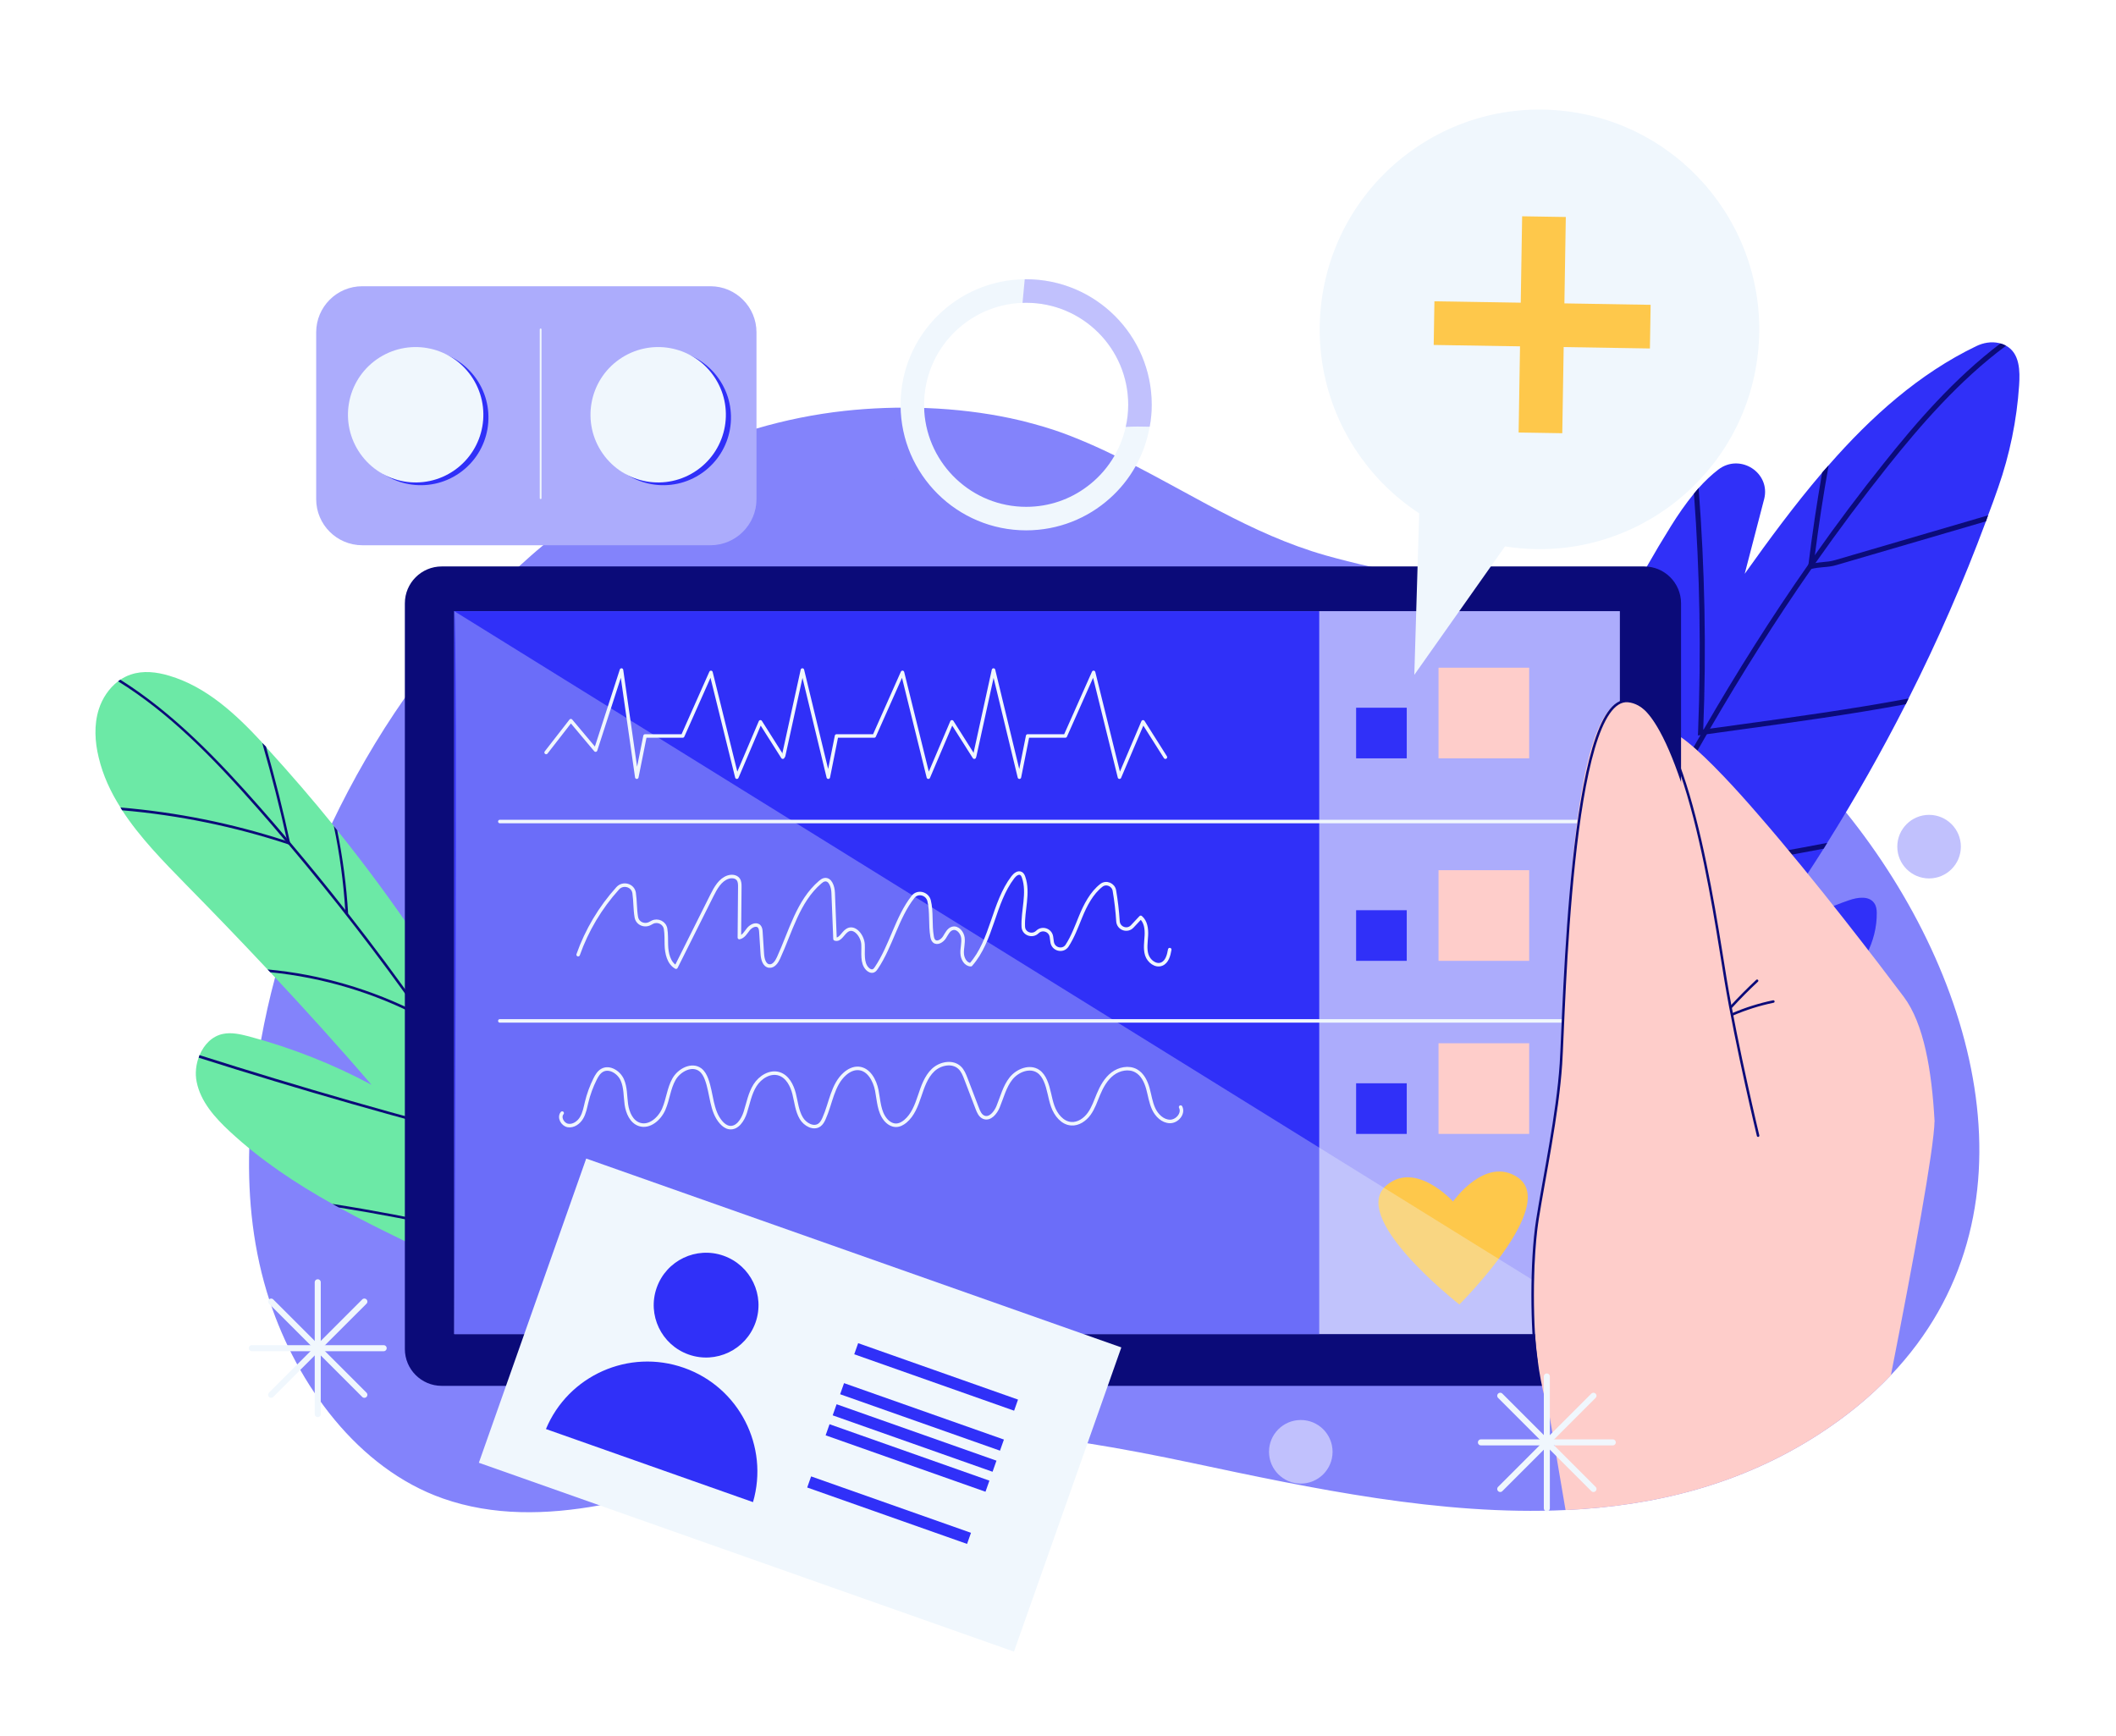 <svg width="312" height="256" viewBox="0 0 312 256" fill="none" xmlns="http://www.w3.org/2000/svg">
<g filter="url(#filter0_dd_227_19971)">
<path d="M299.66 37.749C298.842 37.319 297.998 36.988 297.153 36.762C297.153 36.762 296.754 36.656 296.655 36.633C295.733 36.423 294.78 36.317 293.827 36.317C291.795 36.317 289.727 36.807 287.925 37.699C280.239 41.398 272.954 47.019 265.731 54.832C269.549 42.751 267.681 29.064 259.506 18.189C251.771 7.901 239.943 2 227.059 2C218.214 2 209.796 4.816 202.709 10.142C184.833 23.582 181.223 49.06 194.662 66.938C194.697 66.985 194.734 67.034 194.769 67.081C190.668 65.641 186.911 63.791 183.639 62.083C182.606 61.554 181.587 61.001 180.469 60.393C179.522 59.884 177.58 58.828 177.551 58.812C177.56 58.769 177.606 58.545 177.619 58.476C177.916 56.943 178.068 55.332 178.068 53.685C178.068 48.342 176.494 43.183 173.512 38.771C168.543 31.408 160.276 27.013 151.398 27.013H151.083C139.113 27.158 128.981 35.294 125.776 46.274C125.096 46.331 124.421 46.395 123.755 46.468C122.434 46.613 121.111 46.791 119.79 47.002V43.005C119.79 34.758 113.08 28.048 104.833 28.048H53.509C45.261 28.048 38.552 34.758 38.552 43.005V67.597C38.552 75.211 44.27 81.514 51.639 82.439C51.632 82.611 51.629 82.785 51.629 82.96V94.366C50.184 96.524 48.793 98.739 47.458 101.001C46.917 100.395 46.367 99.782 45.807 99.164C45.638 98.943 45.458 98.73 45.267 98.526C45.18 98.434 45.095 98.346 45.007 98.257C44.917 98.15 44.824 98.044 44.729 97.939C40.332 93.188 34.833 88.032 27.416 85.826C25.452 85.232 23.532 84.931 21.715 84.931C19.95 84.931 18.251 85.211 16.775 85.725C15.636 86.104 14.542 86.634 13.483 87.313C13.09 87.561 12.747 87.804 12.418 88.07C9.861 90.066 7.897 92.915 6.876 96.129C5.764 99.651 5.713 103.526 6.71 107.599C7.5 110.902 8.844 114.043 10.818 117.194C10.904 117.346 11.193 117.818 11.256 117.915C14.238 122.513 18.084 126.449 21.476 129.922L21.711 130.161C24.614 133.113 27.418 136.01 30.061 138.785C26.562 139.897 23.719 142.517 22.115 146.144C22.029 146.326 21.948 146.509 21.874 146.697C20.804 149.408 20.527 152.412 21.08 155.085C22.127 160.411 25.55 164.146 28.415 166.804C28.496 166.88 28.579 166.956 28.663 167.031C28.767 173.694 29.647 179.884 31.328 185.802C31.328 185.837 31.33 186.187 31.337 186.324C29.583 187.924 28.481 190.228 28.481 192.783C28.481 195.338 29.583 197.642 31.337 199.241C31.33 199.378 31.328 199.517 31.328 199.656C31.328 201.995 32.24 204.193 33.872 205.82C35.501 207.457 37.758 208.397 40.07 208.397C40.208 208.397 40.346 208.395 40.482 208.387C41.761 209.789 43.49 210.774 45.437 211.113C50.517 216.494 56.397 220.433 62.711 222.646C67.405 224.296 72.561 225.131 78.036 225.131C81.143 225.131 84.343 224.874 87.76 224.351L146.875 245.214C147.756 245.525 148.675 245.679 149.591 245.679C150.798 245.679 152.001 245.411 153.111 244.88C155.062 243.947 156.564 242.277 157.283 240.235L165.831 216.015C168.402 216.497 171.166 217.051 174.228 217.699C190.173 221.082 208.246 224.917 225.858 224.917C225.989 224.917 226.121 224.917 226.25 224.916C226.874 225.055 227.515 225.127 228.168 225.127C228.936 225.127 229.693 225.025 230.419 224.83C230.713 224.82 231.006 224.81 231.299 224.796C247.342 224.063 260.911 219.967 272.789 212.272C277.349 209.313 281.398 205.98 284.81 202.377C304.639 181.545 303.241 153.558 291.749 129.445C295.14 127.131 297.373 123.237 297.373 118.83C297.373 112.235 292.378 106.793 285.974 106.072C286.78 104.561 287.584 103.051 288.357 101.534C288.384 101.481 288.781 100.671 288.781 100.671C293.174 91.984 297.136 82.912 300.536 73.768C300.664 73.429 300.796 73.074 300.917 72.716C301.442 71.343 301.94 69.951 302.425 68.56C304.376 62.964 305.562 57.173 305.944 51.352C306.376 44.821 304.296 40.262 299.66 37.749Z" fill="white"/>
<path d="M278.81 196.757C275.873 199.856 272.365 202.767 268.258 205.432C256.673 212.938 243.932 216.052 230.837 216.65C212.493 217.506 193.429 213.455 175.806 209.715C170.666 208.627 165.526 207.621 160.345 206.805C155.177 206.003 149.97 205.392 144.748 205.105C142.857 204.996 140.967 204.941 139.064 204.941C138.072 204.928 137.078 204.928 136.086 204.954C135.584 204.968 135.094 204.982 134.59 205.023C133.162 205.077 131.734 205.186 130.334 205.348C129.314 205.457 128.307 205.593 127.301 205.757C126.132 205.934 124.976 206.138 123.82 206.368C119.687 207.184 115.634 208.299 111.596 209.51C108.495 210.435 105.395 211.427 102.281 212.392C101.751 212.555 101.234 212.718 100.704 212.881C96.707 214.105 92.573 215.206 88.412 215.955C80.62 217.368 72.72 217.545 65.322 214.948C52.758 210.542 43.824 198.141 39.772 185.849C37.351 178.48 36.536 170.919 36.753 163.317C36.849 159.741 37.175 156.15 37.677 152.561C37.69 152.425 37.705 152.303 37.732 152.167C37.854 151.243 37.99 150.332 38.141 149.407C38.249 148.713 38.372 148.019 38.494 147.327C39.052 144.268 39.731 141.194 40.561 138.121C40.601 137.891 40.669 137.672 40.724 137.455C40.765 137.333 40.792 137.21 40.833 137.088C42.166 132.18 43.838 127.27 45.81 122.444C45.865 122.308 45.918 122.172 45.973 122.035C46.897 119.805 47.877 117.602 48.938 115.413C51.997 108.996 55.601 102.753 59.694 96.893C61.978 93.615 64.398 90.461 66.982 87.442C67.022 87.388 67.063 87.334 67.104 87.293C67.689 86.614 68.272 85.946 68.872 85.28C69.225 84.886 69.579 84.491 69.932 84.111C71.741 82.153 73.604 80.263 75.534 78.441C75.86 78.128 76.188 77.83 76.527 77.517C77.696 76.442 78.879 75.395 80.103 74.39C84.441 70.759 89.036 67.523 93.891 64.749C93.932 64.722 93.972 64.694 94.027 64.668C97.957 62.425 102.05 60.494 106.279 58.93C106.619 58.808 106.973 58.672 107.326 58.549C108.714 58.059 110.127 57.597 111.541 57.189C115.756 55.952 120.094 55.067 124.555 54.578C132.332 53.735 140.967 53.966 148.99 55.665C150.173 55.91 151.329 56.195 152.485 56.523C154.347 57.025 156.184 57.623 157.938 58.317C164.466 60.874 170.447 64.314 176.513 67.578C177.614 68.176 178.716 68.774 179.831 69.346C184.808 71.943 189.908 74.31 195.455 75.887C197.59 76.485 199.752 77.03 201.913 77.519C211.336 79.708 220.95 81.15 230.142 84.114C232.045 84.725 233.935 85.406 235.799 86.168C236.465 86.44 237.145 86.725 237.811 87.025C238.151 87.161 238.505 87.325 238.845 87.487C239.375 87.719 239.905 87.963 240.435 88.208C242.979 89.419 245.467 90.765 247.874 92.233C248.785 92.791 249.696 93.362 250.58 93.947C250.838 94.11 251.082 94.287 251.327 94.449C252.102 94.966 252.864 95.496 253.626 96.04C253.815 96.176 254.007 96.312 254.196 96.461C254.401 96.597 254.605 96.746 254.808 96.91C256.317 98.025 257.8 99.209 259.267 100.459C259.525 100.663 259.77 100.88 260.029 101.112C264.367 104.865 268.473 109.134 272.185 113.772C292.028 138.421 301.152 173.286 278.81 196.757Z" fill="#8383FB"/>
<path d="M294.631 65.875C294.151 67.256 293.656 68.632 293.136 69.987C293.04 70.288 292.93 70.585 292.822 70.868C289.508 79.78 285.698 88.513 281.41 96.994C281.273 97.269 281.137 97.544 280.997 97.832C277.44 104.812 273.583 111.635 269.416 118.279C269.247 118.56 269.074 118.856 268.89 119.134C265.226 124.949 261.319 130.622 257.194 136.126C261.295 131.985 267.137 128.606 272.653 126.728C273.921 126.291 275.603 126.058 276.349 127.161C276.645 127.567 276.724 128.087 276.725 128.601C276.75 130.709 276.207 132.788 275.251 134.663C274.756 135.634 274.233 136.599 273.67 137.537C273.511 137.837 273.357 138.122 273.174 138.4C269.06 145.309 263.673 151.392 257.58 156.695L257.576 156.709C257.291 156.959 257.006 157.209 256.691 157.452L256.688 157.466C253.741 159.973 250.678 162.278 247.483 164.437C236.983 171.542 225.412 176.899 213.778 181.909C213.858 181.496 213.928 181.062 213.977 180.592C214.066 179.854 214.143 179.049 214.183 178.205C214.396 175.041 214.39 171.414 214.748 168.926C215.94 160.439 217.373 151.923 219.142 143.496C219.219 143.034 219.326 142.581 219.414 142.137C219.414 142.137 219.414 142.137 219.418 142.123C222.699 126.79 227.078 111.72 233.099 97.371C233.267 96.98 233.434 96.59 233.6 96.198C237.229 87.681 241.465 79.451 246.386 71.561C247.399 69.934 248.525 68.293 249.774 66.776C250.004 66.496 250.232 66.23 250.458 65.964C251.369 64.948 252.334 64.026 253.372 63.23C256.583 60.778 261.131 63.713 260.116 67.611L260.096 67.683C259.15 71.319 258.199 74.97 257.253 78.606C260.826 73.591 264.58 68.484 268.668 63.701L268.672 63.687C268.989 63.32 269.304 62.954 269.632 62.607L269.636 62.592C275.905 55.423 282.976 49.092 291.377 45.047C292.418 44.533 293.61 44.325 294.753 44.585L294.956 44.64C295.261 44.723 295.54 44.843 295.784 44.971C297.836 46.083 297.854 48.733 297.715 50.813C297.376 55.953 296.325 61.024 294.631 65.875Z" fill="#3030F8"/>
<path d="M295.784 44.974C288.863 50.116 283.141 56.748 278.354 62.744C274.641 67.411 271.09 72.167 267.688 77.01C267.486 77.298 267.28 77.601 267.078 77.889C261.778 85.505 256.838 93.344 252.142 101.434C251.991 101.705 251.826 101.972 251.672 102.257C247.746 109.046 243.992 116.004 240.366 123.122C240.23 123.397 240.098 123.657 239.962 123.931C236.691 130.366 233.528 136.924 230.405 143.616C230.273 143.877 230.155 144.14 230.033 144.419C228.226 148.305 226.435 152.243 224.652 156.215C224.539 156.465 224.429 156.699 224.315 156.949C220.854 164.671 217.43 172.543 213.974 180.594C213.761 181.096 213.529 181.611 213.317 182.114L212.634 181.82C213.147 180.604 213.672 179.407 214.181 178.206C217.337 170.868 220.482 163.685 223.643 156.614C223.799 156.267 223.955 155.919 224.111 155.572C229.044 144.573 234.044 133.904 239.294 123.581C239.468 123.224 239.653 122.884 239.823 122.541C243.335 115.673 246.945 108.957 250.732 102.395C250.886 102.109 251.041 101.824 251.206 101.557C256.038 93.192 261.146 85.072 266.651 77.216C266.961 76.755 267.269 76.308 267.594 75.851C270.844 71.231 274.237 66.712 277.779 62.28C282.503 56.345 288.134 49.813 294.955 44.643C295.26 44.724 295.538 44.846 295.784 44.974Z" fill="#0B0B79"/>
<path d="M293.136 69.987C293.04 70.288 292.93 70.585 292.822 70.868L270.781 77.314C270.07 77.527 269.417 77.585 268.781 77.632C268.208 77.681 267.679 77.741 267.078 77.89L266.544 78.026L266.612 77.484C266.621 77.393 266.626 77.317 266.65 77.229L266.654 77.215C267.212 72.71 267.882 68.192 268.668 63.704L268.672 63.689C268.989 63.323 269.305 62.956 269.632 62.609C268.84 67.002 268.163 71.428 267.598 75.851C267.536 76.254 267.479 76.644 267.43 77.051C267.514 77.027 267.609 77.021 267.689 77.012C268.048 76.953 268.383 76.919 268.719 76.883C269.34 76.832 269.931 76.773 270.573 76.588L293.136 69.987Z" fill="#0B0B79"/>
<path d="M281.41 96.993C281.273 97.267 281.137 97.542 280.997 97.83C272.662 99.371 264.276 100.524 256.067 101.649C254.599 101.845 253.14 102.06 251.67 102.256C251.379 102.302 251.089 102.333 250.797 102.379L250.732 102.392L250.348 102.429L250.375 101.985C250.843 90.284 250.644 78.466 249.771 66.777C250.001 66.497 250.229 66.231 250.456 65.965C251.369 77.789 251.61 89.744 251.139 101.569C251.157 101.558 251.186 101.566 251.204 101.556C251.512 101.514 251.818 101.472 252.14 101.434C253.401 101.26 254.695 101.078 255.97 100.908C264.345 99.751 272.907 98.582 281.41 96.993Z" fill="#0B0B79"/>
<path d="M269.416 118.279C269.247 118.56 269.074 118.856 268.89 119.134C258.355 121.157 248.35 122.715 239.962 123.931C239.882 123.94 239.815 123.954 239.735 123.964L239.395 124.012L239.293 123.58L233.095 97.372C233.263 96.981 233.43 96.591 233.596 96.2L239.824 122.524L239.82 122.538L239.978 123.172C240.106 123.16 240.237 123.132 240.365 123.121C248.806 121.889 258.845 120.323 269.416 118.279Z" fill="#0B0B79"/>
<path d="M273.67 137.536C273.511 137.836 273.357 138.121 273.174 138.399C258.885 140.954 244.428 142.98 230.036 144.417C229.908 144.429 229.795 144.446 229.667 144.458L229.59 143.705C229.859 143.684 230.134 143.649 230.408 143.613C244.847 142.175 259.337 140.141 273.67 137.536Z" fill="#0B0B79"/>
<path d="M257.575 156.708C257.29 156.958 257.004 157.208 256.69 157.45L256.686 157.465C245.832 157.55 234.941 157.251 224.316 156.948C224.22 156.953 224.116 156.94 224.02 156.946L223.743 156.934L223.656 156.678C223.646 156.66 223.65 156.645 223.639 156.627L223.643 156.612C222.307 152.207 220.809 147.82 219.139 143.497C219.216 143.035 219.324 142.582 219.411 142.138C221.164 146.562 222.724 151.059 224.11 155.571L224.106 155.585C224.176 155.79 224.245 155.996 224.3 156.198C224.425 156.2 224.533 156.198 224.654 156.215L224.658 156.2C235.483 156.512 246.56 156.813 257.575 156.708Z" fill="#0B0B79"/>
<path d="M89.941 193.449C89.069 193.411 87.183 191.978 86.464 191.479C75.252 183.522 61.986 178.637 49.962 172.038C49.637 171.867 49.328 171.692 49.001 171.506C43.587 168.476 38.442 165.066 33.876 160.823C31.685 158.789 29.57 156.424 28.996 153.509C28.737 152.256 28.902 150.883 29.376 149.686L29.414 149.582L29.428 149.578C30.071 148.042 31.25 146.781 32.877 146.445C34.145 146.18 35.443 146.49 36.697 146.81C42.969 148.485 49.057 150.881 54.777 153.946C50.014 148.39 44.967 142.824 39.85 137.354C39.722 137.213 39.578 137.077 39.45 136.935C35.46 132.677 31.426 128.494 27.439 124.44C24.092 121.013 20.607 117.478 18.012 113.475C17.931 113.338 17.836 113.205 17.77 113.064C16.318 110.786 15.188 108.352 14.555 105.701C13.983 103.365 13.843 100.876 14.567 98.583C15.08 96.968 16.076 95.47 17.411 94.453C17.514 94.366 17.622 94.292 17.745 94.215C18.218 93.912 18.718 93.647 19.254 93.469C21.088 92.832 23.107 93.074 24.969 93.637C30.43 95.261 34.749 99.265 38.65 103.481C38.639 103.499 38.639 103.499 38.658 103.511C38.646 103.53 38.646 103.53 38.666 103.541C38.857 103.746 39.037 103.905 39.228 104.109L39.243 104.168C39.349 104.284 39.438 104.387 39.544 104.502C42.871 108.17 46.103 111.891 49.213 115.754L49.224 115.798C49.4 116.005 49.557 116.203 49.72 116.414C53.937 121.665 57.948 127.093 61.702 132.693C61.844 132.893 61.973 133.097 62.101 133.3C66.636 140.041 70.795 147.031 74.519 154.238C74.523 154.253 74.523 154.253 74.523 154.253C74.662 154.5 74.798 154.734 74.908 154.989L74.912 155.004C78.607 162.155 81.884 169.517 84.689 177.058L84.693 177.073C84.81 177.358 84.912 177.646 85.018 177.95C85.808 180.091 86.56 182.259 87.265 184.437C87.484 185.136 87.717 185.831 87.934 186.53C88.648 188.813 89.31 191.127 89.941 193.449Z" fill="#6CE9A6"/>
<path d="M87.932 186.527C86.772 184.288 85.596 182.052 84.392 179.824C84.308 179.672 84.223 179.52 84.14 179.369L84.136 179.354C81.126 173.791 77.951 168.315 74.654 162.916C74.554 162.769 74.47 162.617 74.371 162.469L74.367 162.454C70.538 156.23 66.52 150.131 62.309 144.14C62.158 143.911 61.993 143.684 61.829 143.458C55.792 134.875 49.35 126.563 42.55 118.512L42.532 118.5C42.392 118.315 42.242 118.148 42.07 117.955L42.066 117.941L42.052 117.945C40.76 116.381 39.412 114.845 38.059 113.297C31.1 105.363 24.801 99.039 17.408 94.455C17.512 94.367 17.619 94.294 17.742 94.216C25.635 99.179 32.282 106.155 38.341 113.039C39.648 114.537 40.952 116.02 42.234 117.539C42.238 117.554 42.238 117.554 42.238 117.554C42.41 117.746 42.583 117.94 42.744 118.151C45.524 121.435 48.255 124.778 50.901 128.157C51.056 128.339 51.192 128.51 51.331 128.694L51.335 128.708C55.05 133.44 58.623 138.239 62.067 143.147C62.217 143.315 62.342 143.503 62.449 143.681C66.701 149.709 70.762 155.86 74.635 162.136L74.639 162.151C74.767 162.355 74.896 162.558 75.024 162.762L75.032 162.792C78.351 168.216 81.519 173.726 84.551 179.315C84.665 179.522 84.777 179.73 84.887 179.922C85.692 181.418 86.483 182.917 87.261 184.434C87.48 185.133 87.713 185.83 87.932 186.527Z" fill="#0B0B79"/>
<path d="M42.745 118.151L42.774 118.268L42.84 118.597L42.552 118.511L42.533 118.499C34.571 115.873 26.352 114.188 18.012 113.474C17.93 113.336 17.836 113.204 17.77 113.063C26.026 113.751 34.152 115.381 42.053 117.942L42.067 117.939L42.071 117.953C42.153 117.965 42.256 118.001 42.341 118.028C42.302 117.865 42.279 117.713 42.24 117.551C42.24 117.551 42.24 117.551 42.236 117.537C41.242 113.031 40.075 108.458 38.666 103.538C38.857 103.742 39.037 103.901 39.228 104.106L39.243 104.165C40.632 109.077 41.781 113.639 42.745 118.151Z" fill="#0B0B79"/>
<path d="M49.717 116.411C50.536 120.458 51.085 124.555 51.332 128.695L51.336 128.71L50.949 128.727C50.934 128.542 50.917 128.342 50.903 128.157C50.638 124.007 50.078 119.864 49.222 115.796C49.398 116.004 49.555 116.2 49.717 116.411Z" fill="#0B0B79"/>
<path d="M62.098 133.299C62.263 136.598 62.359 139.99 62.449 143.683C62.449 143.746 62.452 143.823 62.456 143.901L62.473 144.226L62.31 144.14L62.185 144.077C55.286 140.422 47.64 138.128 39.849 137.355C39.721 137.214 39.577 137.078 39.448 136.937C47.225 137.649 54.886 139.878 61.83 143.458C61.918 143.498 61.992 143.544 62.08 143.585C62.073 143.43 62.071 143.289 62.067 143.149C61.974 139.442 61.868 136.003 61.699 132.69C61.843 132.891 61.97 133.095 62.098 133.299Z" fill="#0B0B79"/>
<path d="M74.905 154.987L74.909 155.001C74.96 157.575 75.003 160.182 75.024 162.763L75.032 162.793L75.024 163.015L74.788 162.947C74.74 162.943 74.703 162.92 74.655 162.916C59.479 159.064 44.226 154.699 29.301 149.955L29.376 149.686L29.414 149.582L29.428 149.578C44.234 154.289 59.34 158.627 74.368 162.453L74.372 162.468C74.453 162.479 74.553 162.502 74.638 162.528C74.638 162.402 74.639 162.276 74.639 162.151L74.635 162.136C74.618 159.508 74.563 156.856 74.52 154.25C74.66 154.499 74.796 154.732 74.905 154.987Z" fill="#0B0B79"/>
<path d="M85.014 177.948C84.985 178.535 84.946 179.141 84.903 179.731L84.887 179.924L84.883 179.972L84.662 179.901C84.577 179.875 84.477 179.853 84.392 179.827C73.139 176.503 61.592 173.893 49.962 172.041C49.637 171.87 49.328 171.694 49.001 171.508C60.863 173.351 72.639 175.998 84.136 179.357L84.14 179.371C84.272 179.401 84.405 179.431 84.541 179.476C84.546 179.428 84.545 179.365 84.549 179.318C84.6 178.569 84.637 177.823 84.689 177.073C84.806 177.357 84.909 177.645 85.014 177.948Z" fill="#0B0B79"/>
<path d="M216.289 124.453C216.289 128.27 224.045 127.893 231.401 126.672C231.446 126.661 231.501 126.649 231.545 126.649C238.136 125.539 244.361 123.787 244.361 123.787L246.602 144.935L248.776 165.473L251.606 192.28C257.742 188.552 263.468 184.202 268.671 179.31C275.006 173.384 280.587 166.65 285.247 159.283C284.836 151.882 283.694 144.959 280.699 140.964C277.271 136.393 267.694 123.81 259.24 114.102C257.487 112.072 255.778 110.174 254.181 108.498C250.153 104.27 246.857 101.452 245.349 101.653C245.272 101.663 245.194 101.675 245.116 101.697C244.983 101.719 244.851 101.752 244.705 101.786C244.162 101.942 243.485 102.185 242.697 102.518C241.21 103.15 239.347 104.094 237.305 105.259C236.328 105.814 235.297 106.424 234.253 107.068C234.12 107.145 233.998 107.234 233.865 107.311C233.51 107.534 233.143 107.767 232.789 108C231.314 108.943 229.815 109.963 228.35 111.006C226.464 112.371 224.644 113.792 223.013 115.2C221.727 116.321 220.562 117.431 219.585 118.507C217.566 120.715 216.289 122.778 216.289 124.453Z" fill="#FECDCA"/>
<path d="M242.429 198.338H65.135C62.131 198.338 59.696 195.902 59.696 192.899V82.958C59.696 79.954 62.131 77.519 65.135 77.519H242.429C245.433 77.519 247.868 79.954 247.868 82.958V192.899C247.869 195.903 245.433 198.338 242.429 198.338Z" fill="#0B0B79"/>
<path d="M238.847 84.112H66.982V190.705H238.847V84.112Z" fill="#ACACFC"/>
<path d="M194.517 84.112H66.982V190.705H194.517V84.112Z" fill="#3030F8"/>
<path d="M73.7 115.13H233.403" stroke="#F0F7FD" stroke-width="0.519" stroke-miterlimit="10" stroke-linecap="round" stroke-linejoin="round"/>
<path d="M73.7 144.525H233.403" stroke="#F0F7FD" stroke-width="0.519" stroke-miterlimit="10" stroke-linecap="round" stroke-linejoin="round"/>
<path d="M80.527 104.946L84.172 100.26L87.818 104.599L91.637 92.795L93.894 108.591L95.109 102.517H100.664L104.83 93.142L108.65 108.591L112.121 100.433L115.42 105.641" stroke="#F0F7FD" stroke-width="0.519" stroke-miterlimit="10" stroke-linecap="round" stroke-linejoin="round"/>
<path d="M143.656 105.641L140.359 100.433L136.886 108.591L133.068 93.142L128.902 102.517H123.347L122.132 108.591L118.312 92.795L115.535 105.467" stroke="#F0F7FD" stroke-width="0.519" stroke-miterlimit="10" stroke-linecap="round" stroke-linejoin="round"/>
<path d="M171.836 105.641L168.538 100.433L165.066 108.591L161.247 93.142L157.081 102.517H151.525L150.311 108.591L146.491 92.795L143.714 105.467" stroke="#F0F7FD" stroke-width="0.519" stroke-miterlimit="10" stroke-linecap="round" stroke-linejoin="round"/>
<path d="M85.248 134.761C86.519 131.155 88.519 127.808 91.085 124.971C91.861 124.113 93.328 124.515 93.5 125.66C93.674 126.822 93.624 128.088 93.826 129.233C93.995 130.198 95.081 130.626 95.92 130.122C96.008 130.07 96.097 130.021 96.19 129.976C97 129.579 97.991 130.061 98.139 130.951C98.266 131.711 98.233 132.523 98.254 133.302C98.287 134.556 98.59 135.98 99.678 136.604C101.444 133.075 103.208 129.546 104.974 126.017C105.523 124.922 106.178 123.728 107.338 123.333C107.856 123.156 108.513 123.206 108.842 123.644C109.079 123.96 109.085 124.385 109.082 124.78C109.061 127.266 109.04 129.752 109.019 132.237C109.626 132.113 109.961 131.485 110.35 131C110.739 130.517 111.506 130.142 111.936 130.588C112.145 130.805 112.175 131.131 112.194 131.431C112.264 132.507 112.333 133.583 112.402 134.66C112.451 135.402 112.681 136.351 113.421 136.435C114.069 136.509 114.523 135.829 114.794 135.236C116.581 131.342 117.668 126.868 120.922 124.083C121.113 123.919 121.324 123.757 121.572 123.712C122.426 123.562 122.814 124.738 122.848 125.605C122.939 127.883 123.03 130.161 123.12 132.439C123.86 132.72 124.268 131.562 124.945 131.152C126.019 130.499 127.19 131.998 127.254 133.253C127.318 134.51 127.027 135.969 127.911 136.865C128.136 137.092 128.476 137.264 128.775 137.145C128.967 137.069 129.097 136.891 129.212 136.719C131.41 133.456 132.243 129.263 134.627 126.237C135.315 125.364 136.719 125.72 136.992 126.797C137.402 128.409 137.128 130.377 137.436 132.084C137.482 132.338 137.552 132.608 137.747 132.777C138.21 133.176 138.924 132.726 139.254 132.211C139.584 131.697 139.857 131.045 140.448 130.888C141.195 130.689 141.873 131.486 141.977 132.253C142.08 133.02 141.837 133.794 141.867 134.567C141.896 135.341 142.371 136.219 143.144 136.24C146.321 132.644 146.438 127.16 149.347 123.343C149.643 122.956 150.142 122.553 150.562 122.801C150.753 122.914 150.853 123.131 150.926 123.341C151.736 125.638 150.771 128.269 150.883 130.654C150.931 131.686 152.219 132.147 152.957 131.422C153.676 130.716 154.888 131.134 155.032 132.131C155.067 132.38 155.101 132.629 155.133 132.879C155.274 133.99 156.732 134.363 157.342 133.425C158.171 132.15 158.732 130.639 159.31 129.216C160.018 127.47 160.968 125.635 162.417 124.526C163.119 123.99 164.165 124.437 164.314 125.308C164.57 126.805 164.746 128.316 164.843 129.833C164.911 130.904 166.212 131.379 166.946 130.596C167.618 129.879 168.199 129.26 168.199 129.26C168.94 129.88 169.08 130.963 169.03 131.927C168.98 132.892 168.798 133.887 169.093 134.807C169.389 135.727 170.4 136.518 171.294 136.151C172.082 135.828 172.331 134.854 172.475 134.014" stroke="#F0F7FD" stroke-width="0.519" stroke-miterlimit="10" stroke-linecap="round" stroke-linejoin="round"/>
<path d="M82.891 158.119C82.37 158.745 82.939 159.813 83.743 159.948C84.547 160.083 85.331 159.525 85.748 158.825C86.166 158.125 86.305 157.301 86.497 156.511C86.782 155.336 87.199 154.195 87.737 153.114C87.985 152.613 88.284 152.101 88.769 151.822C89.841 151.205 91.245 152.081 91.75 153.209C92.255 154.338 92.183 155.627 92.357 156.851C92.531 158.075 93.109 159.407 94.283 159.792C95.76 160.276 97.26 158.961 97.874 157.533C98.49 156.105 98.61 154.48 99.376 153.127C100.142 151.774 102.004 150.798 103.25 151.729C103.702 152.067 103.978 152.59 104.177 153.118C104.982 155.251 104.833 157.831 106.359 159.526C106.673 159.875 107.07 160.177 107.532 160.249C108.703 160.428 109.533 159.138 109.892 158.008C110.321 156.657 110.573 155.221 111.326 154.021C112.08 152.821 113.545 151.902 114.895 152.335C116.105 152.724 116.773 154.021 117.087 155.254C117.401 156.487 117.506 157.806 118.163 158.895C118.712 159.804 119.952 160.494 120.818 159.879C121.142 159.648 121.34 159.282 121.502 158.919C122.51 156.677 122.742 153.936 124.593 152.318C125.137 151.842 125.834 151.489 126.556 151.527C128.076 151.606 128.987 153.271 129.28 154.764C129.572 156.258 129.598 157.914 130.569 159.087C130.953 159.549 131.503 159.914 132.103 159.915C132.615 159.918 133.096 159.659 133.49 159.331C134.602 158.406 135.134 156.973 135.594 155.601C136.055 154.229 136.529 152.789 137.575 151.788C138.621 150.788 140.437 150.427 141.491 151.419C141.957 151.857 142.199 152.476 142.428 153.075C142.985 154.531 143.542 155.988 144.099 157.445C144.296 157.962 144.545 158.533 145.059 158.737C145.962 159.096 146.796 158.083 147.165 157.183C147.749 155.767 148.114 154.223 149.067 153.022C150.019 151.823 151.841 151.105 153.103 151.972C153.575 152.297 153.901 152.797 154.136 153.321C154.676 154.526 154.782 155.88 155.226 157.123C155.67 158.367 156.632 159.592 157.948 159.687C159.002 159.765 159.987 159.077 160.603 158.217C161.22 157.359 161.551 156.334 161.958 155.359C162.436 154.217 163.057 153.089 164.039 152.336C165.021 151.584 166.433 151.287 167.517 151.885C168.445 152.398 168.953 153.437 169.242 154.457C169.53 155.477 169.662 156.551 170.111 157.511C170.56 158.471 171.441 159.333 172.5 159.352C173.56 159.372 174.568 158.176 174.081 157.234" stroke="#F0F7FD" stroke-width="0.519" stroke-miterlimit="10" stroke-linecap="round" stroke-linejoin="round"/>
<path d="M207.423 98.35H199.958V105.815H207.423V98.35Z" fill="#3030F8"/>
<path d="M225.476 92.448H212.109V105.815H225.476V92.448Z" fill="#FECDCA"/>
<path d="M207.423 128.207H199.958V135.672H207.423V128.207Z" fill="#3030F8"/>
<path d="M225.476 122.305H212.109V135.672H225.476V122.305Z" fill="#FECDCA"/>
<path d="M207.423 153.725H199.958V161.19H207.423V153.725Z" fill="#3030F8"/>
<path d="M225.476 147.823H212.109V161.19H225.476V147.823Z" fill="#FECDCA"/>
<path d="M224.121 174.599C224.052 174.743 223.981 174.883 223.908 175.027C221.262 180.188 215.643 185.874 215.22 186.297L215.227 186.373C215.227 186.373 210.853 182.967 207.391 179.009C207.326 178.937 207.263 178.861 207.198 178.785C204.057 175.141 201.768 171.084 204.395 168.808C208.73 165.053 214.255 171.162 214.255 171.162L214.288 171.108C214.288 171.108 219.023 164.39 223.786 167.603C225.895 169.027 225.518 171.705 224.121 174.599Z" fill="#FEC84B"/>
<path opacity="0.31" d="M66.982 84.112L238.847 190.705H66.982C66.982 190.705 67.498 84.627 66.982 84.112Z" fill="#F0F7FD"/>
<path d="M226.719 194.488C226.974 196.518 227.351 198.504 227.851 200.424C228.051 201.168 228.25 201.911 228.461 202.643C232.633 201.379 236.694 199.835 240.621 198.072L242.053 198.439L242.286 197.284C245.493 195.775 248.599 194.111 251.606 192.28C257.742 188.552 263.468 184.203 268.671 179.31L259.039 160.647L257.575 157.806C257.575 157.806 257.042 153.457 256.055 147.089C255.889 145.968 255.7 144.791 255.512 143.549C255.445 143.172 255.378 142.784 255.311 142.395C255.056 140.819 254.779 139.166 254.479 137.48C253.991 134.728 253.448 131.854 252.87 128.958C252.86 128.903 252.848 128.847 252.838 128.792C252.372 126.529 251.883 124.266 251.362 122.035C249.487 113.913 247.235 106.346 244.705 101.786C243.873 100.277 243.007 99.09 242.108 98.336C241.442 97.758 240.765 97.426 240.066 97.359C239.855 97.337 239.655 97.349 239.456 97.382C239.312 97.382 239.168 97.414 239.035 97.471C237.87 97.793 236.883 98.913 236.028 100.633C235.495 101.698 235.007 103.007 234.586 104.494C234.33 105.371 234.087 106.314 233.864 107.312C233.798 107.612 233.731 107.922 233.664 108.244C233.398 109.521 233.165 110.885 232.943 112.305C232.665 114.057 232.422 115.899 232.222 117.808C232.055 119.161 231.922 120.548 231.8 121.957C231.644 123.511 231.523 125.085 231.401 126.673C230.736 135.782 230.457 145.059 230.125 151.305C229.947 154.534 229.758 156.963 229.493 158.14C229.349 158.795 229.171 159.56 228.993 160.415C228.427 163.111 227.739 166.728 227.184 170.834C226.851 173.33 226.562 176.005 226.373 178.778C226.02 183.881 226.02 189.318 226.719 194.488Z" fill="#FECDCA"/>
<path d="M259.227 161.445C259.227 161.445 256.089 148.398 254.437 138.488C252.785 128.578 248.657 98.188 240.068 97.362C231.48 96.536 230.654 143.442 230.158 150.874C229.663 158.306 227.68 167.555 226.689 173.832C225.698 180.108 225.863 190.348 226.524 194.643" stroke="#0B0B79" stroke-width="0.371" stroke-miterlimit="10" stroke-linecap="round"/>
<path d="M261.477 141.668C259.412 142.095 257.391 142.732 255.454 143.566" stroke="#0B0B79" stroke-width="0.371" stroke-miterlimit="10" stroke-linecap="round"/>
<path d="M259.079 138.608C257.757 139.844 256.48 141.13 255.255 142.464" stroke="#0B0B79" stroke-width="0.371" stroke-miterlimit="10" stroke-linecap="round"/>
<path d="M285.242 159.28C285.187 163.346 282.115 179.99 278.81 196.757C275.873 199.856 272.365 202.767 268.258 205.432C256.673 212.938 243.932 216.052 230.837 216.65L228.457 202.644L232.293 198.334L247.876 180.861L250.134 178.332L255.504 172.294L263.282 168.894L285.242 159.28Z" fill="#FECDCA"/>
<path d="M165.337 192.669L86.436 164.824L70.607 209.676L149.508 237.521L165.337 192.669Z" fill="#F0F7FD"/>
<path d="M111.399 189.006C109.978 193.03 105.566 195.14 101.544 193.72C97.52 192.3 95.41 187.887 96.83 183.865C98.25 179.841 102.663 177.731 106.685 179.151C110.707 180.572 112.819 184.984 111.399 189.006Z" fill="#3030F8"/>
<path d="M111.029 215.48L80.498 204.705C83.785 196.823 92.702 192.804 100.858 195.682C109.001 198.555 113.418 207.282 111.029 215.48Z" fill="#3030F8"/>
<path d="M150.105 200.363L126.533 192.044L125.955 193.681L149.528 202L150.105 200.363Z" fill="#3030F8"/>
<path d="M148.025 206.256L124.453 197.937L123.875 199.574L147.447 207.893L148.025 206.256Z" fill="#3030F8"/>
<path d="M143.17 220.007L119.598 211.688L119.02 213.325L142.592 221.644L143.17 220.007Z" fill="#3030F8"/>
<path d="M146.927 209.368L123.355 201.049L122.777 202.685L146.349 211.004L146.927 209.368Z" fill="#3030F8"/>
<path d="M145.886 212.314L122.314 203.995L121.736 205.632L145.308 213.951L145.886 212.314Z" fill="#3030F8"/>
<path d="M104.744 74.394H53.419C49.663 74.394 46.62 71.349 46.62 67.595V43.003C46.62 39.247 49.664 36.204 53.419 36.204H104.744C108.499 36.204 111.542 39.249 111.542 43.003V67.595C111.542 71.351 108.498 74.394 104.744 74.394Z" fill="#ACACFC"/>
<path d="M70.212 49.829C73.377 54.342 72.283 60.568 67.77 63.733C63.257 66.898 57.031 65.803 53.866 61.29C50.701 56.777 51.795 50.551 56.309 47.386C60.823 44.223 67.049 45.316 70.212 49.829Z" fill="#3030F8"/>
<path d="M69.461 49.424C72.626 53.938 71.532 60.163 67.019 63.327C62.505 66.492 56.28 65.397 53.115 60.884C49.95 56.371 51.044 50.146 55.557 46.982C60.071 43.817 66.296 44.911 69.461 49.424Z" fill="#F0F7FD"/>
<path d="M105.973 49.829C109.138 54.342 108.043 60.568 103.53 63.733C99.017 66.898 92.792 65.803 89.628 61.29C86.463 56.777 87.557 50.551 92.07 47.386C96.584 44.223 102.808 45.316 105.973 49.829Z" fill="#3030F8"/>
<path d="M105.22 49.424C108.385 53.938 107.291 60.163 102.778 63.327C98.264 66.492 92.039 65.397 88.875 60.884C85.712 56.371 86.805 50.146 91.318 46.982C95.831 43.817 102.055 44.911 105.22 49.424Z" fill="#F0F7FD"/>
<path d="M79.717 42.57V67.451" stroke="#F0F7FD" stroke-width="0.26" stroke-miterlimit="10" stroke-linecap="round" stroke-linejoin="round"/>
<path d="M136.25 70.922C138.839 70.922 140.937 68.824 140.937 66.235C140.937 63.646 138.839 61.548 136.25 61.548C133.661 61.548 131.563 63.646 131.563 66.235C131.563 68.824 133.661 70.922 136.25 70.922Z" fill="#8383FB"/>
<path d="M191.799 212.747C194.388 212.747 196.486 210.648 196.486 208.059C196.486 205.471 194.388 203.372 191.799 203.372C189.21 203.372 187.112 205.471 187.112 208.059C187.112 210.648 189.21 212.747 191.799 212.747Z" fill="#C1C1FD"/>
<path d="M284.438 123.521C287.027 123.521 289.126 121.422 289.126 118.834C289.126 116.245 287.027 114.146 284.438 114.146C281.85 114.146 279.751 116.245 279.751 118.834C279.751 121.422 281.85 123.521 284.438 123.521Z" fill="#C1C1FD"/>
<path d="M151.309 35.17H151.092C140.962 35.293 132.789 43.52 132.789 53.677V53.813C132.857 63.971 141.125 72.197 151.309 72.197C156.041 72.197 160.366 70.416 163.629 67.493C166.675 64.787 168.783 61.088 169.517 56.914C169.721 55.867 169.817 54.779 169.817 53.677C169.817 43.45 161.535 35.17 151.309 35.17ZM160.311 65.725C157.81 67.615 154.694 68.73 151.309 68.73C143.341 68.73 136.801 62.516 136.284 54.669C136.271 54.343 136.257 54.016 136.257 53.677C136.257 45.546 142.702 38.937 150.765 38.652C150.942 38.639 151.133 38.639 151.309 38.639C159.617 38.639 166.349 45.369 166.349 53.678C166.349 54.807 166.226 55.895 165.981 56.942C165.193 60.516 163.14 63.616 160.311 65.725Z" fill="#F0F7FD"/>
<path d="M169.82 53.684C169.82 54.785 169.725 55.873 169.521 56.919C168.352 56.879 167.154 56.879 165.985 56.947C166.23 55.9 166.353 54.812 166.353 53.684C166.353 45.376 159.623 38.644 151.313 38.644C151.137 38.644 150.946 38.644 150.769 38.657C150.877 37.488 150.986 36.332 151.095 35.176H151.312C161.539 35.176 169.82 43.458 169.82 53.684Z" fill="#C1C1FD"/>
<path d="M259.191 46.194C261.197 28.411 248.408 12.368 230.625 10.362C212.842 8.356 196.8 21.146 194.794 38.929C192.788 56.712 205.577 72.754 223.36 74.76C241.143 76.766 257.185 63.977 259.191 46.194Z" fill="#F0F7FD"/>
<path d="M209.34 66.839L208.538 93.503L225.082 70.061L209.34 66.839Z" fill="#F0F7FD"/>
<path d="M243.277 45.381L243.382 38.944L211.502 38.425L211.397 44.862L243.277 45.381Z" fill="#FEC84B"/>
<path d="M230.875 25.995L224.437 25.891L223.917 57.771L230.355 57.876L230.875 25.995Z" fill="#FEC84B"/>
<path d="M46.85 183.064V202.502" stroke="#F0F7FD" stroke-width="0.89" stroke-miterlimit="10" stroke-linecap="round" stroke-linejoin="round"/>
<path d="M53.724 185.911L39.978 199.656" stroke="#F0F7FD" stroke-width="0.89" stroke-miterlimit="10" stroke-linecap="round" stroke-linejoin="round"/>
<path d="M56.571 192.783H37.131" stroke="#F0F7FD" stroke-width="0.89" stroke-miterlimit="10" stroke-linecap="round" stroke-linejoin="round"/>
<path d="M53.724 199.656L39.978 185.911" stroke="#F0F7FD" stroke-width="0.89" stroke-miterlimit="10" stroke-linecap="round" stroke-linejoin="round"/>
<path d="M228.079 196.951V216.39" stroke="#F0F7FD" stroke-width="0.89" stroke-miterlimit="10" stroke-linecap="round" stroke-linejoin="round"/>
<path d="M234.953 199.798L221.207 213.543" stroke="#F0F7FD" stroke-width="0.89" stroke-miterlimit="10" stroke-linecap="round" stroke-linejoin="round"/>
<path d="M237.799 206.671H218.36" stroke="#F0F7FD" stroke-width="0.89" stroke-miterlimit="10" stroke-linecap="round" stroke-linejoin="round"/>
<path d="M234.953 213.543L221.207 199.798" stroke="#F0F7FD" stroke-width="0.89" stroke-miterlimit="10" stroke-linecap="round" stroke-linejoin="round"/>
</g>
<defs>
<filter id="filter0_dd_227_19971" x="0" y="0" width="312" height="255.679" filterUnits="userSpaceOnUse" color-interpolation-filters="sRGB">
<feFlood flood-opacity="0" result="BackgroundImageFix"/>
<feColorMatrix in="SourceAlpha" type="matrix" values="0 0 0 0 0 0 0 0 0 0 0 0 0 0 0 0 0 0 127 0" result="hardAlpha"/>
<feMorphology radius="2" operator="erode" in="SourceAlpha" result="effect1_dropShadow_227_19971"/>
<feOffset dy="2"/>
<feGaussianBlur stdDeviation="2"/>
<feColorMatrix type="matrix" values="0 0 0 0 0.063 0 0 0 0 0.094 0 0 0 0 0.157 0 0 0 0.06 0"/>
<feBlend mode="normal" in2="BackgroundImageFix" result="effect1_dropShadow_227_19971"/>
<feColorMatrix in="SourceAlpha" type="matrix" values="0 0 0 0 0 0 0 0 0 0 0 0 0 0 0 0 0 0 127 0" result="hardAlpha"/>
<feMorphology radius="2" operator="erode" in="SourceAlpha" result="effect2_dropShadow_227_19971"/>
<feOffset dy="4"/>
<feGaussianBlur stdDeviation="4"/>
<feColorMatrix type="matrix" values="0 0 0 0 0.063 0 0 0 0 0.094 0 0 0 0 0.157 0 0 0 0.1 0"/>
<feBlend mode="normal" in2="effect1_dropShadow_227_19971" result="effect2_dropShadow_227_19971"/>
<feBlend mode="normal" in="SourceGraphic" in2="effect2_dropShadow_227_19971" result="shape"/>
</filter>
</defs>
</svg>
